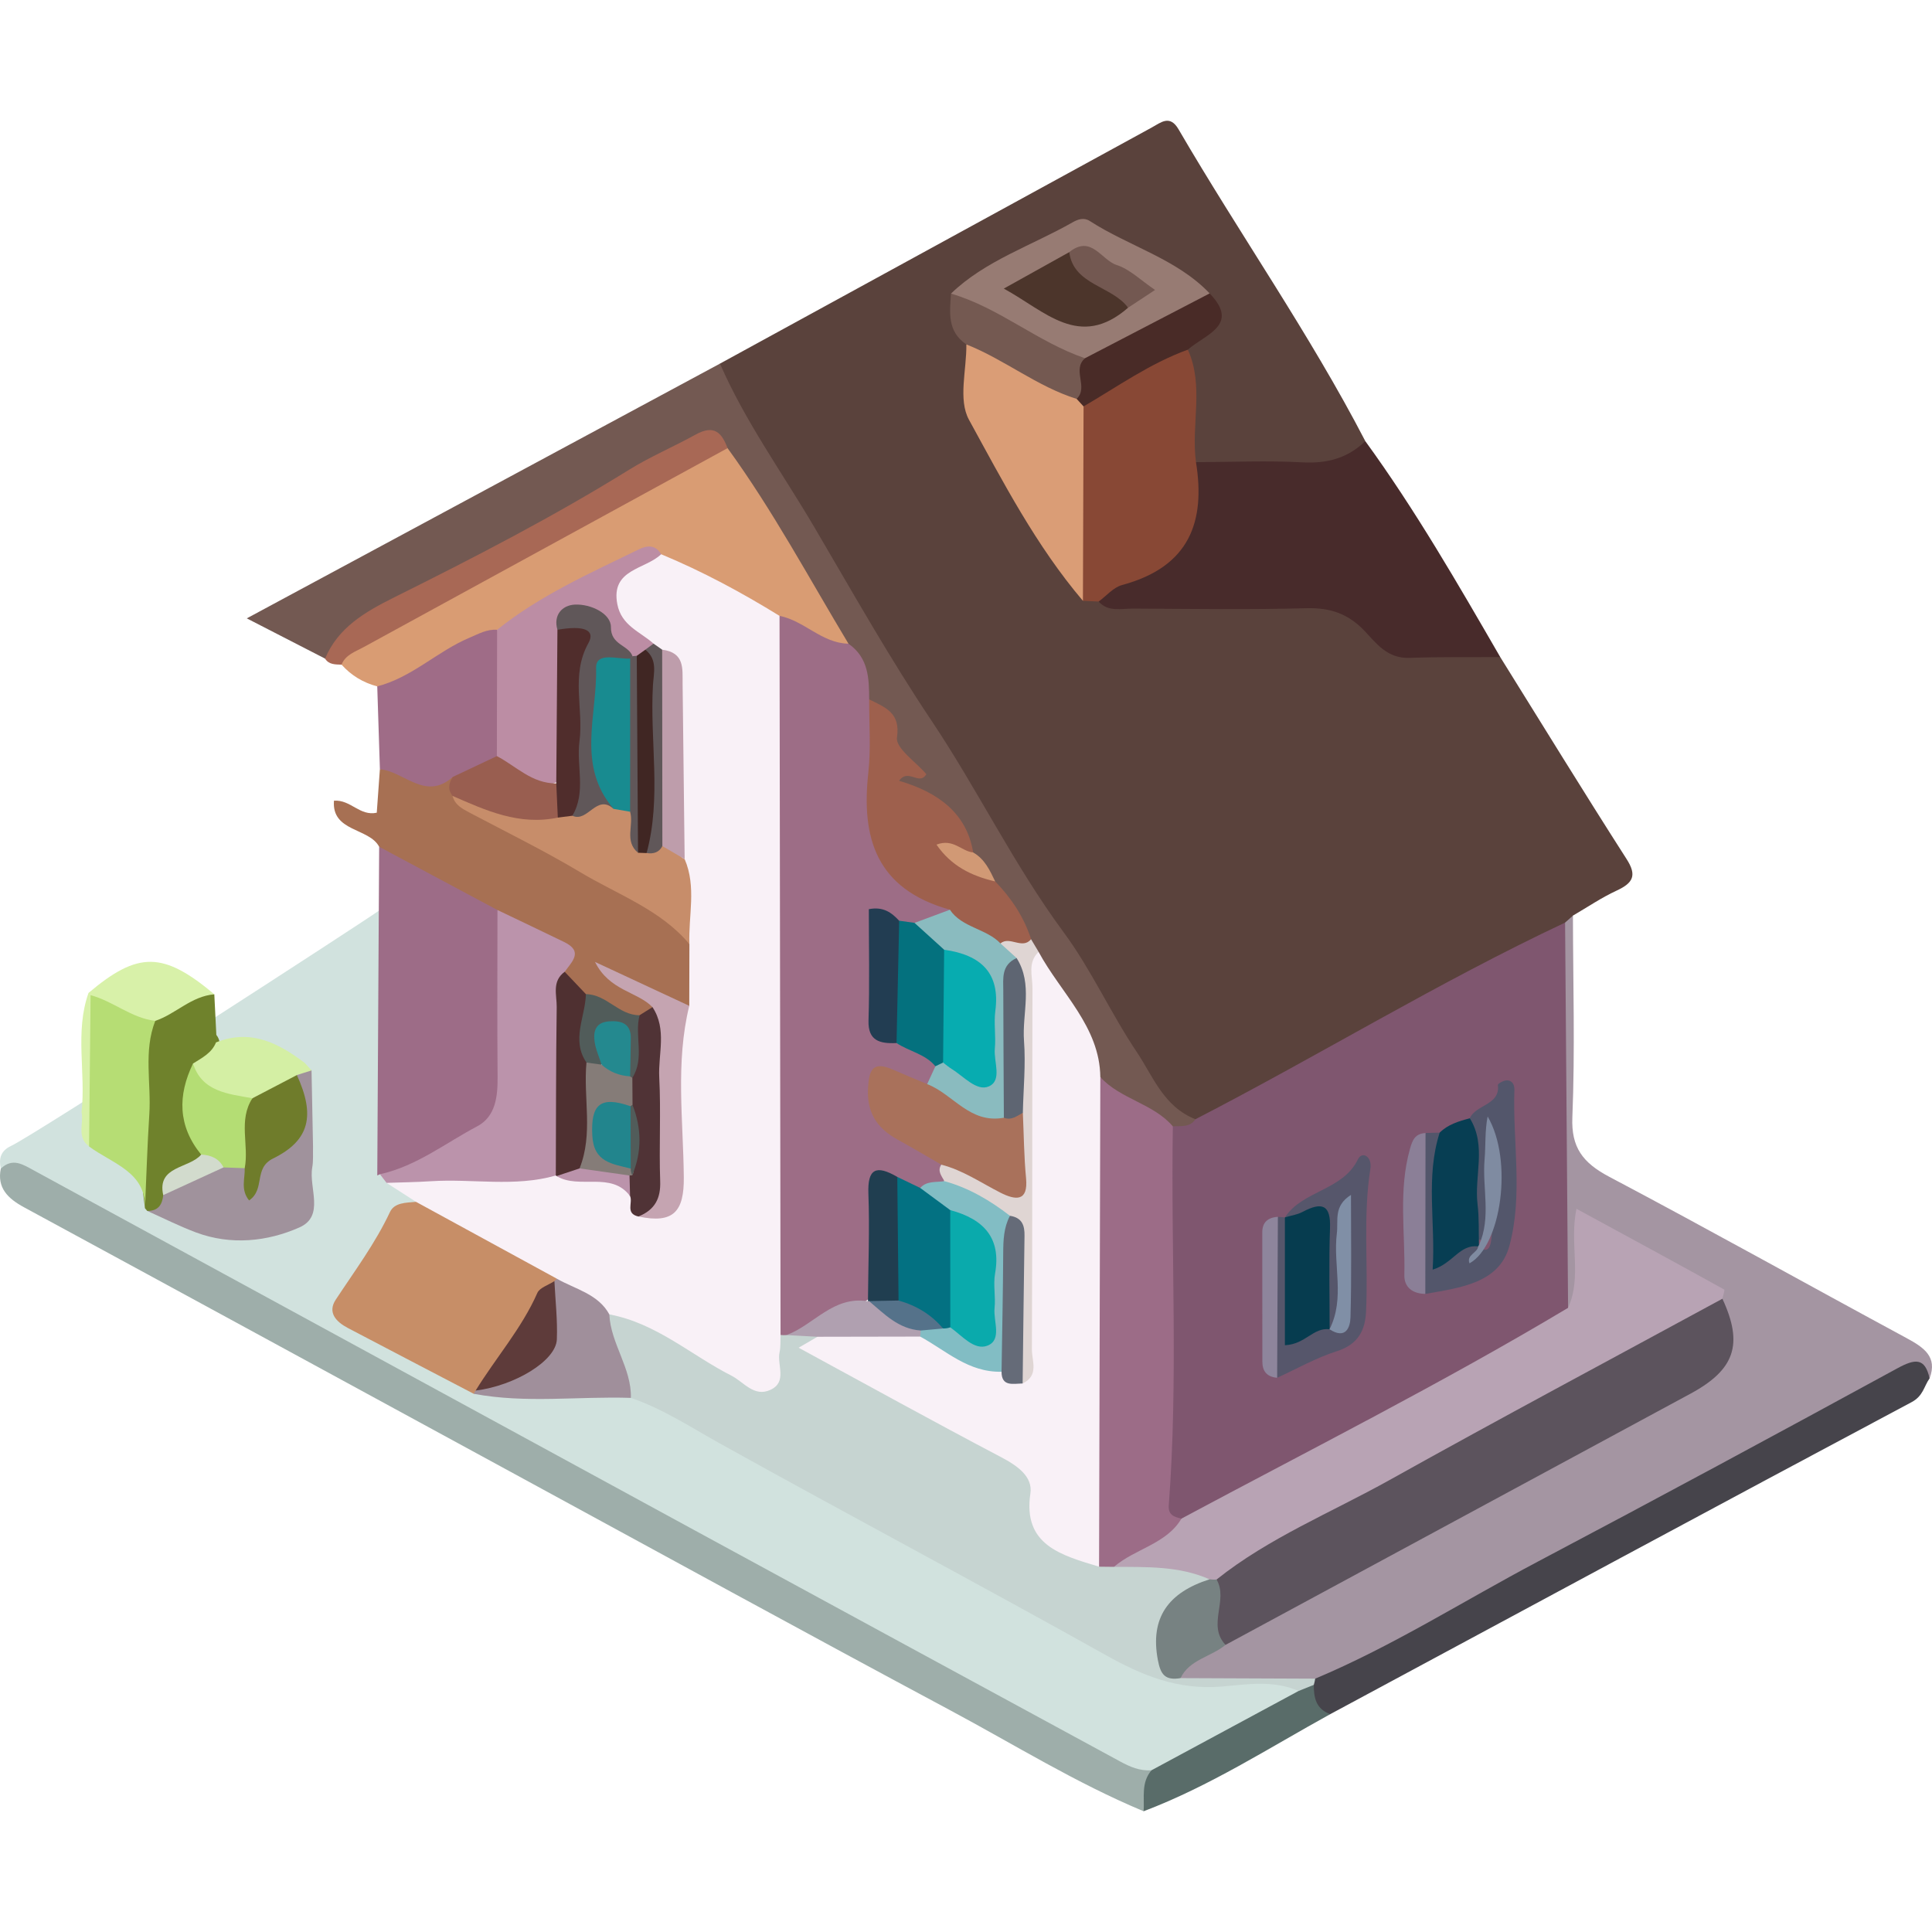 <svg width="80" height="80" viewBox="0 0 80 80" fill="none" xmlns="http://www.w3.org/2000/svg">
<path d="M29.812 15.057C35.771 11.798 41.73 8.538 47.689 5.281C48.072 5.072 48.441 4.735 48.802 5.356C51.326 9.688 54.228 13.818 56.534 18.266C56.345 18.931 55.874 19.389 55.172 19.437C53.278 19.567 51.369 19.829 49.499 19.248C48.642 17.862 49.243 16.329 49.008 14.881C48.955 14.363 49.191 13.979 49.634 13.684C50.224 13.291 50.106 12.814 49.798 12.323C48.499 11.128 46.786 10.563 45.282 9.683C45.017 9.528 44.666 9.498 44.396 9.646C42.831 10.507 41.033 11.028 39.813 12.396C39.609 13.083 39.99 13.647 40.251 14.237C40.103 18.408 42.866 21.348 45.143 24.49C45.373 24.557 45.601 24.628 45.828 24.704C48.429 24.88 51.031 24.776 53.631 24.769C54.925 24.766 56.048 25.007 56.936 25.95C57.598 26.653 58.472 26.84 59.433 26.813C60.352 26.788 61.275 26.782 62.121 27.207C63.861 29.999 65.579 32.803 67.355 35.574C67.787 36.248 67.628 36.559 66.941 36.878C66.31 37.17 65.732 37.565 65.13 37.914C65.052 38.115 64.963 38.309 64.793 38.46C59.948 41.016 55.245 43.807 50.308 46.211C50.037 46.343 49.759 46.466 49.455 46.525C47.889 46.284 47.475 44.911 46.848 43.917C41.655 35.683 36.685 27.326 31.569 19.048C31.002 18.132 30.526 17.169 29.933 16.266C29.692 15.899 29.478 15.492 29.812 15.057Z" fill="#5A423C"/>
<path d="M15.732 37.681C16.619 38.08 16.105 48.757 16.231 48.819C16.609 49.142 17.393 49.156 17.189 49.925C15.948 50.921 15.424 52.368 14.591 53.618C14.209 54.19 14.47 54.648 15.071 54.912C16.786 55.664 18.269 56.818 20.053 57.451C21.986 57.63 23.93 57.349 25.858 57.599C28.788 58.197 31.053 60.029 33.542 61.403C38.208 63.981 42.984 66.378 47.596 69.046C48.861 69.778 50.294 69.277 51.641 69.422C52.412 69.505 53.303 69.149 53.887 69.946C53.872 70.266 53.656 70.474 53.396 70.62C51.542 71.668 49.714 72.759 47.702 73.533C46.933 73.654 46.324 73.296 45.698 72.957C37.767 68.655 29.876 64.288 21.932 60.009C15.587 56.591 9.273 53.123 2.938 49.688C2.008 49.184 1.053 48.721 0.032 48.392C-0.054 47.985 0.018 47.655 0.464 47.447C1.44 46.993 15.158 38.101 15.732 37.681Z" fill="#D1E2DE"/>
<path d="M64.808 38.202C64.916 38.107 65.023 38.01 65.132 37.915C65.136 40.699 65.221 43.486 65.108 46.266C65.057 47.508 65.534 48.146 66.634 48.727C70.763 50.909 74.835 53.187 78.942 55.405C79.664 55.795 80.239 56.182 79.9 57.075C79.017 56.706 78.317 57.17 77.622 57.551C70.683 61.363 63.66 65.04 56.735 68.875C55.905 69.335 55.111 69.914 54.048 69.779C52.432 69.484 50.8 69.724 49.18 69.642C48.525 69.424 48.87 69.073 49.09 68.8C49.462 68.338 50.041 68.128 50.556 67.848C56.82 64.488 63.069 61.101 69.302 57.689C71.47 56.503 71.494 56.43 71.09 53.994C69.667 52.406 67.579 51.802 65.639 50.707C65.472 51.685 65.711 52.629 65.487 53.52C65.34 54.102 65.058 54.661 64.533 53.685C64.198 49.604 64.447 45.52 64.396 41.44C64.382 40.356 64.137 39.221 64.808 38.202Z" fill="#A495A2"/>
<path d="M29.812 15.057C30.857 17.458 32.411 19.6 33.736 21.857C35.312 24.54 36.847 27.267 38.573 29.844C40.496 32.715 41.98 35.811 44.048 38.61C45.185 40.148 45.994 41.958 47.075 43.568C47.748 44.57 48.179 45.823 49.501 46.345C49.516 46.931 49.057 46.854 48.668 46.875C47.505 46.21 46.145 45.803 45.338 44.661C44.982 42.777 43.665 41.327 42.793 39.676C42.667 39.438 42.548 39.197 42.423 38.959C42.036 38.131 41.522 37.374 40.973 36.634C40.671 36.197 40.351 35.772 40.041 35.34C39.537 34.268 38.944 33.31 37.669 32.844C37.02 32.608 36.782 32.121 37.625 31.713C36.686 31.202 36.942 30.029 36.191 29.413C36.036 29.287 35.903 29.141 35.797 28.974C35.539 28.21 35.439 27.386 34.842 26.749C33.115 24.114 31.713 21.299 29.824 18.756C29.377 18.143 28.887 18.403 28.364 18.665C25.67 20.014 23.173 21.677 20.473 23.02C19.17 23.668 17.966 24.517 16.584 25.004C15.269 25.469 14.575 26.609 13.463 27.273C12.484 26.77 11.505 26.267 10.219 25.605C16.894 22.011 23.354 18.534 29.812 15.057Z" fill="#735952"/>
<path d="M0.032 48.393C0.518 47.921 0.962 48.225 1.403 48.465C10.53 53.435 19.654 58.409 28.782 63.377C34.647 66.569 40.515 69.753 46.383 72.939C46.783 73.156 47.2 73.341 47.683 73.302C47.895 73.923 47.785 74.489 47.355 75C44.553 73.832 41.999 72.238 39.345 70.819C33.309 67.589 27.309 64.297 21.297 61.029C14.532 57.351 7.772 53.665 1.002 49.995C0.317 49.625 -0.125 49.185 0.032 48.393Z" fill="#9EAEAA"/>
<path d="M49.523 19.137C50.995 19.133 52.47 19.066 53.937 19.145C54.977 19.202 55.821 18.959 56.534 18.266C58.614 21.127 60.364 24.17 62.122 27.208C60.87 27.216 59.617 27.195 58.367 27.241C57.45 27.275 56.999 26.65 56.51 26.132C55.848 25.431 55.109 25.157 54.102 25.185C51.71 25.249 49.315 25.213 46.921 25.2C46.433 25.197 45.888 25.354 45.492 24.909C45.553 24.008 46.382 23.775 47.03 23.522C48.524 22.939 49.327 22.047 49.115 20.455C49.054 19.998 49.072 19.489 49.523 19.137Z" fill="#482B2B"/>
<path d="M15.622 48.673C15.649 44.136 15.674 39.6 15.7 35.062C17.777 35.442 19.54 36.34 20.936 37.857C21.148 40.197 21.047 42.54 21.001 44.882C20.98 45.967 20.443 46.872 19.393 47.312C18.204 47.81 17.309 49.084 15.733 48.623L15.622 48.673Z" fill="#9D6C87"/>
<path d="M30.127 18.557C32.006 21.141 33.498 23.938 35.134 26.655C33.89 27.157 33.189 26.11 32.243 25.761C30.563 24.943 28.942 24.021 27.262 23.207C25.456 23.129 24.236 24.353 22.792 25.046C22.041 25.406 21.344 25.91 20.586 26.297C19.442 26.819 18.316 27.362 17.277 28.062C16.794 28.388 16.292 28.794 15.621 28.422C15.031 28.265 14.539 27.965 14.145 27.523C13.97 26.956 14.438 26.744 14.814 26.536C19.607 23.883 24.44 21.296 29.256 18.682C29.52 18.538 29.808 18.423 30.127 18.557Z" fill="#D99C73"/>
<path d="M20.598 37.682C18.965 36.809 17.333 35.935 15.7 35.063C15.29 34.274 13.724 34.451 13.829 33.154C14.53 33.108 14.891 33.804 15.601 33.653C15.644 33.061 15.687 32.457 15.73 31.853C16.721 31.489 17.617 32.508 18.616 32.026C18.998 32.235 18.883 32.717 19.202 32.964C21.331 34.389 23.756 35.345 25.892 36.745C26.995 37.467 28.463 37.837 28.882 39.285C29.035 40.012 29.081 40.738 28.849 41.459C28.464 42.091 27.949 41.777 27.538 41.549C26.927 41.21 26.294 40.928 25.623 40.572C26.152 41.004 26.971 40.937 27.139 41.706C27.015 41.99 26.776 42.142 26.471 42.218C25.561 42.322 24.952 41.671 24.185 41.414C23.708 41.175 23.297 40.88 23.181 40.341C23.299 39.703 23.108 39.252 22.426 38.961C21.73 38.663 21.117 38.223 20.598 37.682Z" fill="#A77053"/>
<path d="M54.459 69.51C57.681 68.156 60.6 66.289 63.665 64.67C68.653 62.035 73.616 59.357 78.567 56.658C79.298 56.26 79.71 56.209 79.9 57.076C79.663 57.407 79.641 57.801 79.155 58.06C71.116 62.342 63.101 66.666 55.08 70.981C54.231 71.026 54.132 70.516 54.177 69.9C54.237 69.748 54.331 69.618 54.459 69.51Z" fill="#46444B"/>
<path d="M18.752 32.169C17.613 33.185 16.74 31.939 15.731 31.853C15.694 30.709 15.657 29.565 15.621 28.421C17.07 28.045 18.106 26.967 19.451 26.402C19.828 26.244 20.159 26.048 20.584 26.078C21.464 27.681 21.032 29.358 20.902 31.019C20.463 31.86 19.795 32.326 18.752 32.169Z" fill="#9F6C87"/>
<path d="M30.127 18.557C25.103 21.304 20.079 24.052 15.054 26.798C14.704 26.989 14.299 27.116 14.144 27.523C13.886 27.512 13.619 27.526 13.461 27.273C13.989 26 15.095 25.346 16.322 24.736C19.636 23.087 22.921 21.392 26.061 19.444C26.907 18.918 27.896 18.498 28.799 17.998C29.588 17.559 29.892 17.936 30.127 18.557Z" fill="#A86855"/>
<path d="M12.962 47.477C12.953 47.764 12.98 48.056 12.93 48.337C12.777 49.185 13.464 50.356 12.394 50.827C11.07 51.412 9.563 51.574 8.111 51.031C7.423 50.773 6.767 50.44 6.097 50.141C6.236 49.823 6.458 49.559 6.706 49.311C7.463 48.687 8.306 48.226 9.319 48.082C9.635 48.062 9.935 48.105 10.197 48.289C10.291 48.399 10.323 48.561 10.416 48.648C10.511 48.737 10.468 48.577 10.472 48.548C10.511 48.303 10.6 48.025 10.817 47.942C12.599 47.262 12.142 45.816 12.17 44.531C12.328 44.196 12.553 44.066 12.9 44.324C12.921 45.375 12.941 46.426 12.962 47.477Z" fill="#A0929C"/>
<path d="M6.759 49.486C6.721 49.868 6.565 50.145 6.097 50.142L6.002 50.03C5.77 48.15 5.582 46.269 5.676 44.373C5.708 43.71 5.669 43.039 6.032 42.432C6.84 41.736 7.509 40.756 8.874 41.172C8.902 41.732 8.93 42.292 8.958 42.852C9.048 42.964 9.095 43.09 9.094 43.232C9.007 43.738 8.557 44.019 8.28 44.407C7.815 45.534 8.134 46.62 8.47 47.705C8.291 48.631 7.066 48.667 6.759 49.486Z" fill="#6F822C"/>
<path d="M54.401 69.767C54.401 70.284 54.481 70.761 55.081 70.98C52.541 72.379 50.105 73.957 47.355 75C47.394 74.421 47.243 73.811 47.683 73.302C49.713 72.207 51.743 71.113 53.773 70.019C53.946 69.855 54.104 69.657 54.401 69.767Z" fill="#596C69"/>
<path d="M8.944 43.164C10.395 42.59 11.536 43.197 12.622 44.016C12.714 44.119 12.808 44.221 12.9 44.324C12.698 44.388 12.496 44.452 12.294 44.515C11.995 45.393 11.156 45.532 10.379 45.758C9.256 45.588 7.965 45.623 7.994 44.038C8.368 43.801 8.775 43.597 8.944 43.164Z" fill="#D4EFA4"/>
<path d="M8.875 41.172C7.914 41.252 7.284 41.983 6.43 42.272C5.254 42.642 4.53 41.886 3.731 41.314C3.71 41.247 3.688 41.18 3.668 41.113C5.716 39.384 6.758 39.395 8.875 41.172Z" fill="#D8F1A9"/>
<path d="M3.688 47.472C3.162 47.081 3.476 46.526 3.377 46.052C3.559 44.41 3.091 42.734 3.666 41.113L3.751 41.209C4.36 43.301 4.511 45.391 3.688 47.472Z" fill="#D8F1A9"/>
<path d="M48.565 46.641C48.903 46.618 49.276 46.689 49.5 46.345C54.64 43.694 59.558 40.671 64.807 38.203C64.848 43.52 64.889 48.837 64.931 54.154C64.96 54.757 64.442 54.973 64.022 55.2C59.382 57.715 54.727 60.204 50.092 62.726C49.553 63.019 48.999 63.274 48.364 62.937C47.967 62.597 48.036 62.149 48.046 61.72C48.148 57.381 48.054 53.041 48.099 48.703C48.107 47.994 47.969 47.239 48.565 46.641Z" fill="#7F566F"/>
<path d="M49.523 19.137C49.917 21.586 49.273 23.466 46.463 24.225C46.099 24.323 45.814 24.675 45.492 24.909C45.276 24.899 45.059 24.889 44.842 24.879C44.04 22.338 44.459 19.755 44.536 17.185C45.643 15.612 47.126 14.605 49.186 14.477C49.871 15.994 49.311 17.59 49.523 19.137Z" fill="#884835"/>
<path d="M44.868 16.83C44.86 19.513 44.851 22.196 44.842 24.88C42.897 22.591 41.537 19.959 40.124 17.383C39.666 16.548 40.028 15.314 40.015 14.262C41.115 13.999 41.73 14.906 42.584 15.23C43.283 15.496 43.9 15.939 44.553 16.306C44.734 16.44 44.855 16.606 44.868 16.83Z" fill="#DA9D76"/>
<path d="M39.378 12.157C40.8 10.786 42.721 10.171 44.412 9.207C44.637 9.079 44.882 8.993 45.129 9.153C46.749 10.2 48.73 10.719 50.089 12.149C48.609 13.528 46.813 14.405 44.877 15.065C42.83 14.457 41.051 13.396 39.378 12.157Z" fill="#977B73"/>
<path d="M44.928 14.833C46.648 13.939 48.369 13.044 50.089 12.15C51.36 13.466 49.901 13.844 49.187 14.478C47.617 15.049 46.283 16.005 44.868 16.829C44.773 16.725 44.678 16.621 44.582 16.517C44.379 15.898 44.063 15.258 44.928 14.833Z" fill="#492B27"/>
<path d="M44.928 14.834C44.375 15.315 45.087 16.027 44.582 16.517C42.929 15.999 41.605 14.891 40.015 14.262C39.211 13.719 39.33 12.929 39.378 12.157C41.392 12.749 42.958 14.163 44.928 14.834Z" fill="#745951"/>
<path d="M28.541 41.649C28.543 40.798 28.545 39.946 28.547 39.095C28.032 37.983 28.222 36.765 27.955 35.616C27.71 33.341 27.904 31.057 27.826 28.778C27.809 28.277 27.99 27.712 27.431 27.336C27.222 27.206 27.025 27.06 26.822 26.921C26.657 26.806 26.471 26.722 26.307 26.608C25.458 26.015 24.952 25.23 25.229 24.239C25.502 23.262 26.412 23.015 27.376 22.949C29.092 23.662 30.712 24.535 32.279 25.502C32.729 25.968 32.772 26.548 32.772 27.13C32.759 36.381 32.849 45.634 32.729 54.883C32.692 55.458 32.741 56.039 32.672 56.614C32.521 57.865 31.874 58.218 30.673 57.614C29.501 57.024 28.386 56.332 27.269 55.649C26.663 55.279 25.967 55.087 25.338 54.767C24.558 54.207 23.753 53.68 22.894 53.23C21.468 52.492 20.078 51.694 18.634 50.984C18.069 50.707 17.405 50.466 17.226 49.765C16.819 49.503 16.413 49.242 16.006 48.98C16.954 48.367 18.037 48.548 19.081 48.528C20.239 48.504 21.399 48.546 22.554 48.447C22.723 48.433 22.893 48.439 23.062 48.456C24.123 48.71 25.392 48.303 26.218 49.319C26.444 49.585 26.62 49.909 27.043 49.953C27.904 49.962 27.822 49.373 27.828 48.853C27.848 47.094 27.817 45.335 27.845 43.576C27.858 42.873 27.78 42.121 28.541 41.649Z" fill="#F9F1F7"/>
<path d="M25.231 54.426C27.189 54.793 28.606 56.11 30.287 56.963C30.794 57.221 31.224 57.867 31.903 57.55C32.613 57.219 32.166 56.52 32.28 55.994C32.33 55.762 32.31 55.517 32.322 55.278C32.445 55.179 32.583 55.106 32.736 55.056C33.142 54.978 33.527 55 33.853 55.278C33.883 55.81 33.563 55.794 33.505 55.777C36.318 56.956 39.183 58.728 42.129 60.363C42.733 60.698 43.071 61.307 43.056 61.95C43.016 63.638 44.164 64.176 45.627 64.461C45.867 64.454 46.104 64.46 46.343 64.474C47.66 64.525 49.025 64.357 50.158 65.222C50.229 65.633 49.882 65.794 49.619 65.995C48.115 67.148 47.975 67.802 48.884 69.487C50.743 69.495 52.601 69.502 54.46 69.51C54.446 69.597 54.427 69.683 54.402 69.767C54.193 69.851 53.984 69.935 53.774 70.019C52.75 69.566 51.648 69.743 50.615 69.834C48.781 69.994 47.307 69.384 45.781 68.53C40.491 65.57 35.126 62.728 29.827 59.781C28.613 59.106 27.46 58.341 26.124 57.883C25.489 56.808 24.711 55.765 25.231 54.426Z" fill="#C6D4D1"/>
<path d="M17.227 49.766C19.171 50.827 21.117 51.889 23.061 52.95C23.048 53.017 23.034 53.083 23.022 53.15C21.998 54.599 21.328 56.266 19.991 57.523C19.877 57.605 19.753 57.669 19.618 57.715C17.879 56.807 16.139 55.901 14.403 54.989C13.91 54.729 13.555 54.345 13.902 53.817C14.686 52.626 15.542 51.479 16.148 50.187C16.333 49.792 16.818 49.802 17.227 49.766Z" fill="#C78E67"/>
<path d="M23.015 48.675C21.313 49.164 19.566 48.8 17.843 48.912C17.233 48.952 16.619 48.958 16.007 48.98C15.915 48.861 15.824 48.743 15.733 48.623C17.252 48.286 18.439 47.334 19.758 46.639C20.527 46.233 20.61 45.4 20.604 44.594C20.584 42.29 20.598 39.986 20.599 37.682C21.521 38.123 22.445 38.562 23.363 39.008C24.175 39.403 23.672 39.825 23.384 40.24C23.606 42.472 23.543 44.711 23.533 46.949C23.529 47.557 23.596 48.209 23.015 48.675Z" fill="#BB93AB"/>
<path d="M3.688 47.472C3.709 45.384 3.729 43.296 3.751 41.208C4.691 41.457 5.431 42.154 6.429 42.272C5.934 43.537 6.267 44.85 6.183 46.139C6.099 47.436 6.062 48.735 6.003 50.031C6.051 48.519 4.637 48.182 3.688 47.472Z" fill="#B6DD74"/>
<path d="M25.231 54.426C25.285 55.634 26.158 56.655 26.123 57.884C23.955 57.811 21.777 58.12 19.619 57.715C19.64 57.669 19.665 57.623 19.694 57.581C20.119 57.327 20.55 57.066 20.993 56.861C22.216 56.293 22.862 55.471 22.674 54.145C22.619 53.759 22.817 53.404 22.957 53.048C22.957 53.048 23.062 52.951 23.061 52.951C23.828 53.385 24.776 53.585 25.231 54.426Z" fill="#A08F9B"/>
<path d="M50.084 65.396C48.822 64.837 47.47 64.889 46.127 64.88C46.638 63.694 47.955 63.505 48.921 62.882C54.281 60.012 59.721 57.271 64.931 54.155C65.518 52.859 64.976 51.49 65.278 50.053C67.329 51.167 69.366 52.272 71.391 53.394C71.433 53.417 71.347 53.645 71.321 53.778C71.235 54.424 70.626 54.558 70.157 54.818C64.067 58.191 57.925 61.479 51.794 64.782C51.349 65.022 50.974 65.365 50.486 65.536C50.327 65.555 50.191 65.51 50.084 65.396Z" fill="#B8A3B4"/>
<path d="M50.375 65.405C52.532 63.682 55.128 62.629 57.533 61.288C62.1 58.74 66.722 56.276 71.321 53.778C72.195 55.662 71.841 56.714 69.998 57.71C63.581 61.178 57.163 64.644 50.746 68.112C49.439 67.353 50.18 66.346 50.375 65.405Z" fill="#5C535D"/>
<path d="M50.375 65.405C50.878 66.261 49.972 67.288 50.746 68.111C50.153 68.604 49.245 68.719 48.884 69.488C48.246 69.592 48.058 69.344 47.944 68.735C47.615 66.987 48.374 65.942 50.085 65.396C50.181 65.41 50.278 65.413 50.375 65.405Z" fill="#778282"/>
<path d="M32.57 55.283L32.445 55.287L32.321 55.278C32.307 45.352 32.294 35.427 32.279 25.502C33.313 25.705 34.019 26.629 35.134 26.655C35.972 27.242 35.985 28.1 35.991 28.96C36.74 30.418 36.413 31.995 36.396 33.494C36.378 35.096 36.815 36.167 38.455 36.733C38.862 36.874 39.309 37.084 39.428 37.574C39.105 38.184 38.537 38.435 37.861 38.529C37.627 38.538 37.399 38.502 37.181 38.428C36.916 38.38 36.481 38.07 36.44 38.514C36.321 39.798 36.242 41.096 36.505 42.379C36.57 42.698 36.911 42.784 37.189 42.903C37.816 43.149 38.5 43.317 38.834 43.964C38.928 44.355 38.784 44.672 38.49 44.941C38.244 45.036 38.005 44.969 37.756 44.936C37.314 44.877 36.769 44.31 36.449 44.964C36.182 45.509 36.449 46.071 36.907 46.51C37.572 47.147 38.638 47.308 39.119 48.162C38.958 48.437 39.188 48.737 39.065 49.017C38.786 49.251 38.448 49.336 38.089 49.372C37.666 49.38 37.33 49.084 36.914 49.077C36.135 49.3 36.425 49.921 36.383 50.394C36.287 51.474 36.539 52.573 36.186 53.642C35.1 54.42 33.896 54.97 32.57 55.283Z" fill="#9D6D86"/>
<path d="M45.51 64.873C43.928 64.395 42.348 63.974 42.666 61.843C42.771 61.144 42.134 60.696 41.452 60.337C38.661 58.87 35.904 57.346 33.069 55.806C33.368 55.632 33.607 55.493 33.847 55.354C35.042 54.521 36.394 55.008 37.679 54.948C39.039 55.281 40.059 56.301 41.435 56.605C41.8 56.812 42.127 56.89 42.276 56.371C42.345 51.322 42.269 46.282 42.322 41.242C42.328 40.595 42.017 39.766 43.007 39.415C43.922 41.115 45.539 42.509 45.562 44.599C45.879 45.215 46.009 45.862 46.008 46.549C46.006 52.02 46.011 57.491 46.001 62.961C46.001 63.631 46.025 64.317 45.51 64.873Z" fill="#F9F1F7"/>
<path d="M45.51 64.873C45.528 58.115 45.545 51.357 45.562 44.599C46.385 45.512 47.766 45.697 48.565 46.641C48.48 51.869 48.793 57.101 48.397 62.325C48.366 62.73 48.607 62.812 48.921 62.882C48.302 63.935 46.992 64.131 46.127 64.88C45.921 64.877 45.715 64.875 45.51 64.873Z" fill="#9C6C87"/>
<path d="M39.333 37.669C36.25 36.809 35.661 34.66 35.956 31.994C36.066 30.993 35.985 29.972 35.992 28.96C36.657 29.294 37.295 29.51 37.142 30.535C37.075 30.98 37.926 31.548 38.358 32.057C38.06 32.555 37.618 31.794 37.228 32.331C38.831 32.801 40.026 33.657 40.297 35.296C40.033 35.443 39.92 35.594 40.024 35.649C40.463 35.879 40.775 36.265 41.21 36.498C41.885 37.196 42.402 37.981 42.695 38.89C42.355 39.51 41.762 39.135 41.281 39.21C40.542 38.798 39.475 38.75 39.333 37.669Z" fill="#9E604D"/>
<path d="M41.428 39.064C41.809 38.743 42.332 39.332 42.694 38.891C42.798 39.065 42.903 39.239 43.007 39.414C42.541 39.858 42.755 40.416 42.753 40.92C42.737 45.906 42.752 50.892 42.729 55.879C42.727 56.354 43.032 56.957 42.345 57.287C41.724 56.368 42.07 55.343 41.984 54.366C41.882 53.191 42.178 51.996 41.787 50.838C41.061 49.991 39.787 49.815 39.107 48.908C38.99 48.693 38.802 48.49 38.977 48.225C40.117 47.913 40.825 48.889 41.971 49.093C42.09 48.014 41.982 46.943 41.992 45.877C41.912 43.951 42.106 42.023 41.874 40.104C41.71 39.764 41.336 39.502 41.428 39.064Z" fill="#DFD5D3"/>
<path d="M41.209 36.499C40.224 36.272 39.383 35.854 38.778 34.974C39.475 34.705 39.814 35.255 40.296 35.298C40.782 35.575 40.988 36.043 41.209 36.499Z" fill="#D19975"/>
<path d="M27.377 22.949C26.718 23.587 25.285 23.557 25.561 25.013C25.731 25.911 26.507 26.154 27.062 26.651C27.038 26.843 26.933 26.991 26.793 27.124C26.639 27.252 26.468 27.341 26.256 27.345C26.117 27.327 25.987 27.287 25.861 27.23C25.402 26.999 25.087 26.668 24.923 26.188C24.771 25.743 24.368 25.451 23.906 25.529C23.276 25.634 23.542 26.194 23.493 26.584C23.415 28.485 23.744 30.396 23.29 32.282C22.095 32.852 21.411 32.606 20.574 31.31C20.578 29.566 20.581 27.823 20.584 26.08C22.348 24.659 24.431 23.735 26.468 22.741C26.817 22.57 27.155 22.567 27.377 22.949Z" fill="#BC8DA4"/>
<path d="M28.35 35.575C28.847 36.727 28.5 37.921 28.547 39.095C27.365 37.672 25.581 37.047 24.032 36.119C22.548 35.231 20.982 34.463 19.446 33.651C19.129 33.484 18.829 33.321 18.74 32.956C19.568 32.585 20.179 33.225 20.894 33.374C21.548 33.511 22.206 33.487 22.863 33.508C23.085 33.508 23.309 33.511 23.53 33.523C24.224 33.413 24.834 32.683 25.625 33.259C25.829 33.311 26.021 33.389 26.187 33.517C26.52 33.883 26.431 34.368 26.593 34.776C26.667 34.853 26.755 34.911 26.861 34.942C27.085 34.976 27.307 34.922 27.531 34.934C27.964 34.969 28.021 35.426 28.35 35.575Z" fill="#C78D6A"/>
<path d="M28.541 41.649C27.964 43.999 28.293 46.384 28.315 48.746C28.329 50.158 27.898 50.683 26.435 50.373C27.16 48.527 26.855 46.604 26.909 44.708C26.937 43.706 26.845 42.701 27.017 41.703C26.391 41.055 25.236 41.034 24.638 39.831C26.128 40.525 27.334 41.087 28.541 41.649Z" fill="#C5A4B1"/>
<path d="M23.015 48.676C23.024 46.349 23.02 44.023 23.052 41.696C23.058 41.203 22.842 40.636 23.382 40.239C23.675 40.548 23.968 40.856 24.261 41.165C24.879 42.102 24.079 43.206 24.661 44.148C24.628 45.563 25.055 47.016 24.276 48.37C23.921 48.658 23.549 48.891 23.049 48.697L23.015 48.676Z" fill="#4F3031"/>
<path d="M27.018 41.703C27.627 42.625 27.248 43.642 27.298 44.611C27.372 46.041 27.286 47.478 27.337 48.909C27.363 49.617 27.123 50.096 26.435 50.373C25.884 50.249 26.213 49.806 26.09 49.527C25.954 49.282 25.86 49.027 25.892 48.743C25.907 48.606 25.938 48.472 25.977 48.34C26.099 47.44 26.115 46.544 25.856 45.658C25.781 45.278 25.788 44.9 25.878 44.524C26.225 43.726 25.706 42.741 26.484 42.038C26.662 41.927 26.84 41.815 27.018 41.703Z" fill="#503336"/>
<path d="M23.098 33.855C21.498 34.191 20.122 33.562 18.74 32.957C18.529 32.691 18.581 32.429 18.752 32.169C19.359 31.882 19.966 31.595 20.574 31.309C21.374 31.725 22.017 32.444 23.034 32.44C23.501 32.894 23.473 33.367 23.098 33.855Z" fill="#995E50"/>
<path d="M26.484 42.039C26.261 42.889 26.706 43.808 26.185 44.627C26.126 44.589 26.067 44.551 26.007 44.513C25.573 44.049 26.026 43.281 25.4 42.865C24.793 43.14 25.262 43.779 24.877 44.106C24.655 44.194 24.451 44.19 24.285 43.999C23.644 43.059 24.237 42.11 24.261 41.165C25.126 41.176 25.613 42.039 26.484 42.039Z" fill="#515C5A"/>
<path d="M10.452 45.477C11.065 45.156 11.68 44.836 12.293 44.516C13.056 46.178 12.835 47.22 11.307 47.971C10.486 48.376 10.997 49.238 10.315 49.707C9.951 49.261 10.151 48.797 10.133 48.372C9.553 47.34 9.353 46.345 10.452 45.477Z" fill="#6F7C2B"/>
<path d="M10.452 45.476C9.857 46.394 10.319 47.414 10.133 48.372C9.84 48.361 9.548 48.351 9.256 48.34C8.906 48.227 8.537 48.142 8.329 47.809C7.36 46.62 7.356 45.354 7.993 44.037C8.36 45.204 9.435 45.295 10.452 45.476Z" fill="#B4DD74"/>
<path d="M8.33 47.809C8.741 47.829 9.071 47.972 9.256 48.34C8.424 48.722 7.591 49.104 6.759 49.487C6.486 48.266 7.837 48.394 8.33 47.809Z" fill="#D2DBCD"/>
<path d="M53.209 50.407C53.921 49.298 55.607 49.298 56.227 48.008C56.398 47.651 56.826 47.88 56.744 48.399C56.434 50.362 56.659 52.342 56.565 54.311C56.529 55.068 56.252 55.667 55.352 55.952C54.495 56.223 53.704 56.677 52.884 57.051C52.407 54.828 52.359 52.606 52.914 50.387C53.011 50.391 53.108 50.4 53.205 50.412C53.911 51.403 53.61 52.526 53.568 53.576C53.526 54.635 53.834 55.115 54.988 54.968C55.613 54.671 55.636 54.671 55.647 54.096C55.669 52.902 55.65 51.708 55.656 50.513C55.645 51.651 55.679 52.79 55.637 53.926C55.621 54.347 55.866 54.946 55.073 55.044C54.3 54.177 54.615 53.136 54.647 52.181C54.683 51.13 54.465 50.444 53.209 50.407Z" fill="#56566B"/>
<path d="M59.028 46.915C59.223 46.91 59.419 46.905 59.613 46.9C60.023 48.491 59.583 50.107 59.806 51.801C60.228 51.748 60.572 51.216 61.072 51.455C61.705 52.161 61.747 51.421 61.769 51.136C61.852 50.039 61.791 48.936 61.806 47.835C61.794 48.805 61.834 49.776 61.785 50.744C61.753 51.364 61.716 51.362 60.993 51.325C60.529 49.659 60.681 47.982 60.862 46.305C61.099 45.739 62.129 45.764 62.024 44.926C62.018 44.873 62.256 44.739 62.383 44.736C62.637 44.731 62.715 44.937 62.708 45.134C62.633 47.291 63.072 49.49 62.499 51.595C62.08 53.139 60.449 53.325 59.018 53.578C58.256 51.356 58.396 49.136 59.028 46.915Z" fill="#53566B"/>
<path d="M61.209 51.61C60.435 51.52 60.177 52.309 59.323 52.574C59.448 50.614 59.021 48.752 59.614 46.9C59.954 46.562 60.404 46.426 60.862 46.306C61.568 47.446 61.038 48.688 61.183 49.875C61.251 50.433 61.224 51.001 61.24 51.564L61.209 51.61Z" fill="#073E53"/>
<path d="M59.028 46.916C59.025 49.136 59.022 51.357 59.019 53.578C58.473 53.568 58.139 53.288 58.151 52.793C58.192 51.05 57.895 49.294 58.386 47.565C58.487 47.203 58.596 46.942 59.028 46.916Z" fill="#8B7F97"/>
<path d="M52.914 50.386C52.904 52.608 52.894 54.829 52.884 57.05C52.445 57.012 52.271 56.767 52.271 56.373C52.272 54.592 52.27 52.812 52.268 51.031C52.267 50.623 52.488 50.414 52.914 50.386Z" fill="#8E859C"/>
<path d="M46.712 12.742C44.697 14.496 43.284 12.884 41.565 11.95C42.556 11.399 43.416 10.919 44.276 10.44C45.054 11.239 46.331 11.569 46.712 12.742Z" fill="#4C352B"/>
<path d="M46.712 12.742C46.049 11.835 44.449 11.807 44.276 10.44C45.19 9.707 45.601 10.766 46.236 10.972C46.788 11.15 47.239 11.608 47.828 12.006C47.422 12.274 47.066 12.508 46.712 12.742Z" fill="#735851"/>
<path d="M28.35 35.575C28.043 35.395 27.735 35.215 27.427 35.035C27.32 34.937 27.155 34.868 27.135 34.719C26.796 32.22 26.802 29.72 27.131 27.221C27.151 27.072 27.314 27.002 27.419 26.902C28.358 27.023 28.258 27.694 28.265 28.314C28.292 30.733 28.322 33.154 28.35 35.575Z" fill="#BE9DAB"/>
<path d="M27.419 26.901C27.422 29.612 27.424 32.324 27.427 35.035C27.292 35.295 27.062 35.367 26.774 35.324C26.48 32.519 26.619 29.711 26.721 26.903C26.835 26.819 26.948 26.735 27.061 26.651C27.181 26.735 27.3 26.818 27.419 26.901Z" fill="#605759"/>
<path d="M26.067 48.675C26.074 48.959 26.082 49.243 26.09 49.527C25.312 48.482 23.972 49.266 23.048 48.697C23.365 48.592 23.682 48.487 23.998 48.382C24.76 48.026 25.438 48.2 26.067 48.675Z" fill="#BB93AB"/>
<path d="M38.102 55.345C36.683 55.347 35.265 55.35 33.847 55.353C33.421 55.33 32.996 55.306 32.57 55.282C33.712 54.856 34.491 53.654 35.94 53.881C36.011 53.879 36.083 53.877 36.156 53.875C36.933 54.085 37.522 54.6 38.188 54.99C38.255 55.129 38.221 55.245 38.102 55.345Z" fill="#B0A0B0"/>
<path d="M22.957 53.048C22.996 53.853 23.09 54.66 23.058 55.462C23.023 56.346 21.322 57.378 19.694 57.581C20.53 56.224 21.605 55.003 22.251 53.536C22.347 53.318 22.715 53.208 22.957 53.048Z" fill="#5E3B3A"/>
<path d="M42.354 46.077C42.395 46.981 42.401 47.889 42.487 48.79C42.579 49.762 42.057 49.707 41.418 49.382C40.616 48.974 39.875 48.458 38.978 48.226C38.37 47.876 37.767 47.519 37.154 47.18C36.281 46.697 35.884 46.031 35.944 45.039C35.989 44.278 36.147 43.924 37 44.301C37.461 44.505 37.928 44.694 38.392 44.89C39.644 44.735 40.25 46.033 41.412 46.071C41.724 46.071 42.041 45.912 42.354 46.077Z" fill="#A9715B"/>
<path d="M37.155 48.733C37.472 48.886 37.788 49.039 38.105 49.191C38.914 49.188 39.428 49.563 39.688 50.273C39.838 51.778 39.948 53.282 39.618 54.78C39.54 54.938 39.416 55.053 39.248 55.124C38.289 54.873 37.445 54.464 36.915 53.62C36.751 51.98 36.39 50.332 37.155 48.733Z" fill="#037182"/>
<path d="M41.568 46.283C40.152 46.542 39.475 45.308 38.392 44.891C38.505 44.645 38.618 44.399 38.732 44.154C38.759 44.004 38.854 43.916 39.008 43.881C39.216 43.866 39.427 43.889 39.597 43.998C40.731 44.724 40.866 44.108 40.816 43.21C40.798 42.873 40.774 42.531 40.821 42.199C41.008 40.845 40.443 39.965 39.03 39.592C38.6 39.165 37.721 39.072 37.869 38.215C38.357 38.033 38.845 37.851 39.333 37.67C39.825 38.41 40.843 38.449 41.428 39.065C41.65 39.267 41.873 39.469 42.096 39.671C41.837 41.279 42.012 42.898 41.958 44.51C41.936 45.122 42.03 45.757 41.568 46.283Z" fill="#8ABBBF"/>
<path d="M39.051 43.999C38.945 44.05 38.839 44.101 38.732 44.152C38.322 43.645 37.643 43.536 37.123 43.19C36.534 41.489 36.344 39.797 37.233 38.125C37.445 38.155 37.656 38.184 37.868 38.214C38.277 38.585 38.686 38.956 39.095 39.326C39.721 40.889 39.848 42.448 39.051 43.999Z" fill="#04717E"/>
<path d="M39.348 50.109C38.934 49.803 38.52 49.498 38.105 49.191C38.373 48.888 38.761 48.964 39.107 48.909C40.128 49.19 41.005 49.715 41.82 50.343C42.125 52.198 41.93 54.062 41.918 55.923C41.915 56.26 41.782 56.581 41.472 56.801C40.096 56.833 39.178 55.928 38.102 55.344C38.116 55.261 38.124 55.178 38.125 55.094C38.401 54.757 38.721 54.838 39.05 55.009C39.153 55.011 39.254 54.996 39.35 54.962C40.518 55.292 40.837 54.901 40.852 53.759C40.87 52.297 40.694 51.021 39.348 50.109Z" fill="#82BDC4"/>
<path d="M37.233 38.126C37.197 39.814 37.161 41.502 37.124 43.191C36.426 43.223 35.938 43.096 35.963 42.258C36.01 40.723 35.976 39.187 35.976 37.647C36.579 37.529 36.922 37.792 37.233 38.126Z" fill="#223D52"/>
<path d="M37.155 48.733C37.172 50.439 37.19 52.146 37.207 53.852C36.806 54.186 36.396 54.056 35.985 53.876C35.985 53.876 35.94 53.882 35.94 53.882C35.951 52.395 36.013 50.906 35.958 49.421C35.92 48.397 36.274 48.219 37.155 48.733Z" fill="#203E50"/>
<path d="M41.472 56.801C41.497 55.164 41.532 53.528 41.541 51.891C41.544 51.356 41.56 50.833 41.82 50.343C42.328 50.422 42.43 50.749 42.423 51.172C42.392 53.21 42.37 55.249 42.345 57.287C41.948 57.294 41.471 57.429 41.472 56.801Z" fill="#656B78"/>
<path d="M41.568 46.283C41.559 44.531 41.547 42.779 41.544 41.027C41.542 40.513 41.456 39.959 42.096 39.671C42.785 40.764 42.318 41.957 42.402 43.1C42.476 44.086 42.376 45.084 42.354 46.078C42.109 46.207 41.886 46.405 41.568 46.283Z" fill="#5E6572"/>
<path d="M23.098 33.855C23.077 33.383 23.056 32.911 23.034 32.439C23.05 30.319 23.066 28.198 23.082 26.078C23.344 25.595 23.753 25.523 24.232 25.748C24.639 25.939 24.864 26.274 24.713 26.694C24.136 28.29 24.505 29.932 24.408 31.55C24.36 32.352 24.399 33.165 23.7 33.778C23.499 33.804 23.299 33.829 23.098 33.855Z" fill="#502D2C"/>
<path d="M23.7 33.778C24.283 32.791 23.859 31.718 23.995 30.694C24.173 29.348 23.624 27.961 24.363 26.633C24.664 26.092 24.199 25.882 23.082 26.078C22.904 25.471 23.273 25.061 23.804 25.035C24.468 25.003 25.303 25.412 25.297 25.966C25.288 26.715 26.024 26.703 26.19 27.169C26.147 27.231 26.104 27.292 26.062 27.354C25.249 27.679 24.999 28.267 24.993 29.081C24.982 30.569 25.034 32.042 25.406 33.493C24.7 32.854 24.343 34.075 23.7 33.778Z" fill="#605759"/>
<path d="M26.721 26.903C27.239 27.312 27.066 27.88 27.037 28.374C26.904 30.689 27.399 33.027 26.774 35.324C26.655 35.32 26.537 35.316 26.418 35.311C25.952 33.065 25.982 30.793 26.011 28.52C26.017 28.037 26.076 27.571 26.367 27.157C26.485 27.072 26.603 26.987 26.721 26.903Z" fill="#402623"/>
<path d="M26.367 27.157C26.384 29.875 26.401 32.594 26.419 35.312C25.839 34.825 26.255 34.17 26.091 33.612C25.384 31.498 25.377 29.383 26.093 27.269L26.189 27.171C26.249 27.164 26.308 27.16 26.367 27.157Z" fill="#605759"/>
<path d="M26.094 27.268C26.093 29.383 26.093 31.497 26.092 33.612C25.864 33.573 25.637 33.534 25.408 33.494C23.862 31.702 24.732 29.616 24.683 27.663C24.667 26.964 25.579 27.311 26.094 27.268Z" fill="#188B90"/>
<path d="M26.067 48.674C25.377 48.576 24.688 48.479 23.998 48.381C24.573 46.948 24.148 45.458 24.284 43.999C24.492 44.027 24.701 44.055 24.909 44.084C25.42 43.994 25.765 44.263 26.093 44.57C26.093 44.57 26.183 44.626 26.184 44.627C26.187 45.001 26.189 45.376 26.192 45.75C26.142 45.798 26.093 45.847 26.045 45.897C25.639 46.088 25.055 45.996 24.978 46.672C24.875 47.576 25.639 47.837 26.169 48.286C26.254 48.411 26.257 48.537 26.179 48.666L26.067 48.674Z" fill="#857C78"/>
<path d="M26.179 48.665C26.137 48.578 26.117 48.486 26.118 48.389C25.564 47.53 25.471 46.67 26.108 45.807C26.108 45.807 26.19 45.749 26.191 45.749C26.571 46.723 26.584 47.695 26.179 48.665Z" fill="#515C5A"/>
<path d="M26.093 44.57C25.637 44.542 25.239 44.383 24.909 44.084C24.809 43.764 24.663 43.449 24.62 43.122C24.567 42.719 24.648 42.337 25.212 42.292C25.748 42.25 26.125 42.397 26.12 42.983C26.115 43.511 26.102 44.041 26.093 44.57Z" fill="#24898F"/>
<path d="M53.209 50.407C53.45 50.335 53.713 50.3 53.928 50.186C54.761 49.742 55.108 49.905 55.073 50.852C55.023 52.244 55.058 53.639 55.057 55.032L55.053 55.042C54.378 54.956 54.061 55.664 53.205 55.703C53.205 53.934 53.205 52.172 53.205 50.41C53.205 50.411 53.209 50.407 53.209 50.407Z" fill="#063C4F"/>
<path d="M55.057 55.033C55.703 53.749 55.193 52.388 55.356 51.072C55.422 50.532 55.209 49.939 55.941 49.478C55.941 51.167 55.968 52.855 55.921 54.543C55.91 54.956 55.731 55.481 55.052 55.042C55.053 55.043 55.057 55.033 55.057 55.033Z" fill="#808FA6"/>
<path d="M61.24 51.564C61.757 50.407 61.373 49.197 61.473 48.015C61.523 47.421 61.482 46.82 61.6 46.23C62.67 48.056 62.159 51.591 60.849 52.312C60.712 51.958 61.181 51.882 61.209 51.609C61.209 51.61 61.24 51.564 61.24 51.564Z" fill="#7F8BA1"/>
<path d="M35.984 53.875C36.391 53.867 36.799 53.86 37.207 53.852C37.947 54.06 38.568 54.437 39.05 55.01C38.742 55.038 38.434 55.066 38.125 55.094C37.193 55.028 36.619 54.405 35.984 53.875Z" fill="#55728A"/>
<path d="M39.348 50.109C40.763 50.485 41.461 51.288 41.204 52.733C41.121 53.198 41.233 53.691 41.183 54.164C41.126 54.703 41.505 55.477 40.89 55.72C40.342 55.936 39.83 55.302 39.35 54.963C39.35 53.344 39.349 51.727 39.348 50.109Z" fill="#0AAAAC"/>
<path d="M39.051 43.999C39.066 42.442 39.08 40.885 39.095 39.327C40.648 39.541 41.419 40.318 41.215 41.857C41.147 42.372 41.243 42.906 41.194 43.424C41.143 43.966 41.513 44.744 40.939 44.988C40.441 45.2 39.902 44.568 39.408 44.264C39.282 44.186 39.17 44.088 39.051 43.999Z" fill="#07ACB0"/>
<path d="M26.109 45.807C26.112 46.667 26.115 47.528 26.118 48.389C25.345 48.19 24.585 48.133 24.526 47.021C24.459 45.746 24.842 45.362 26.109 45.807Z" fill="#22858D"/>
</svg>
